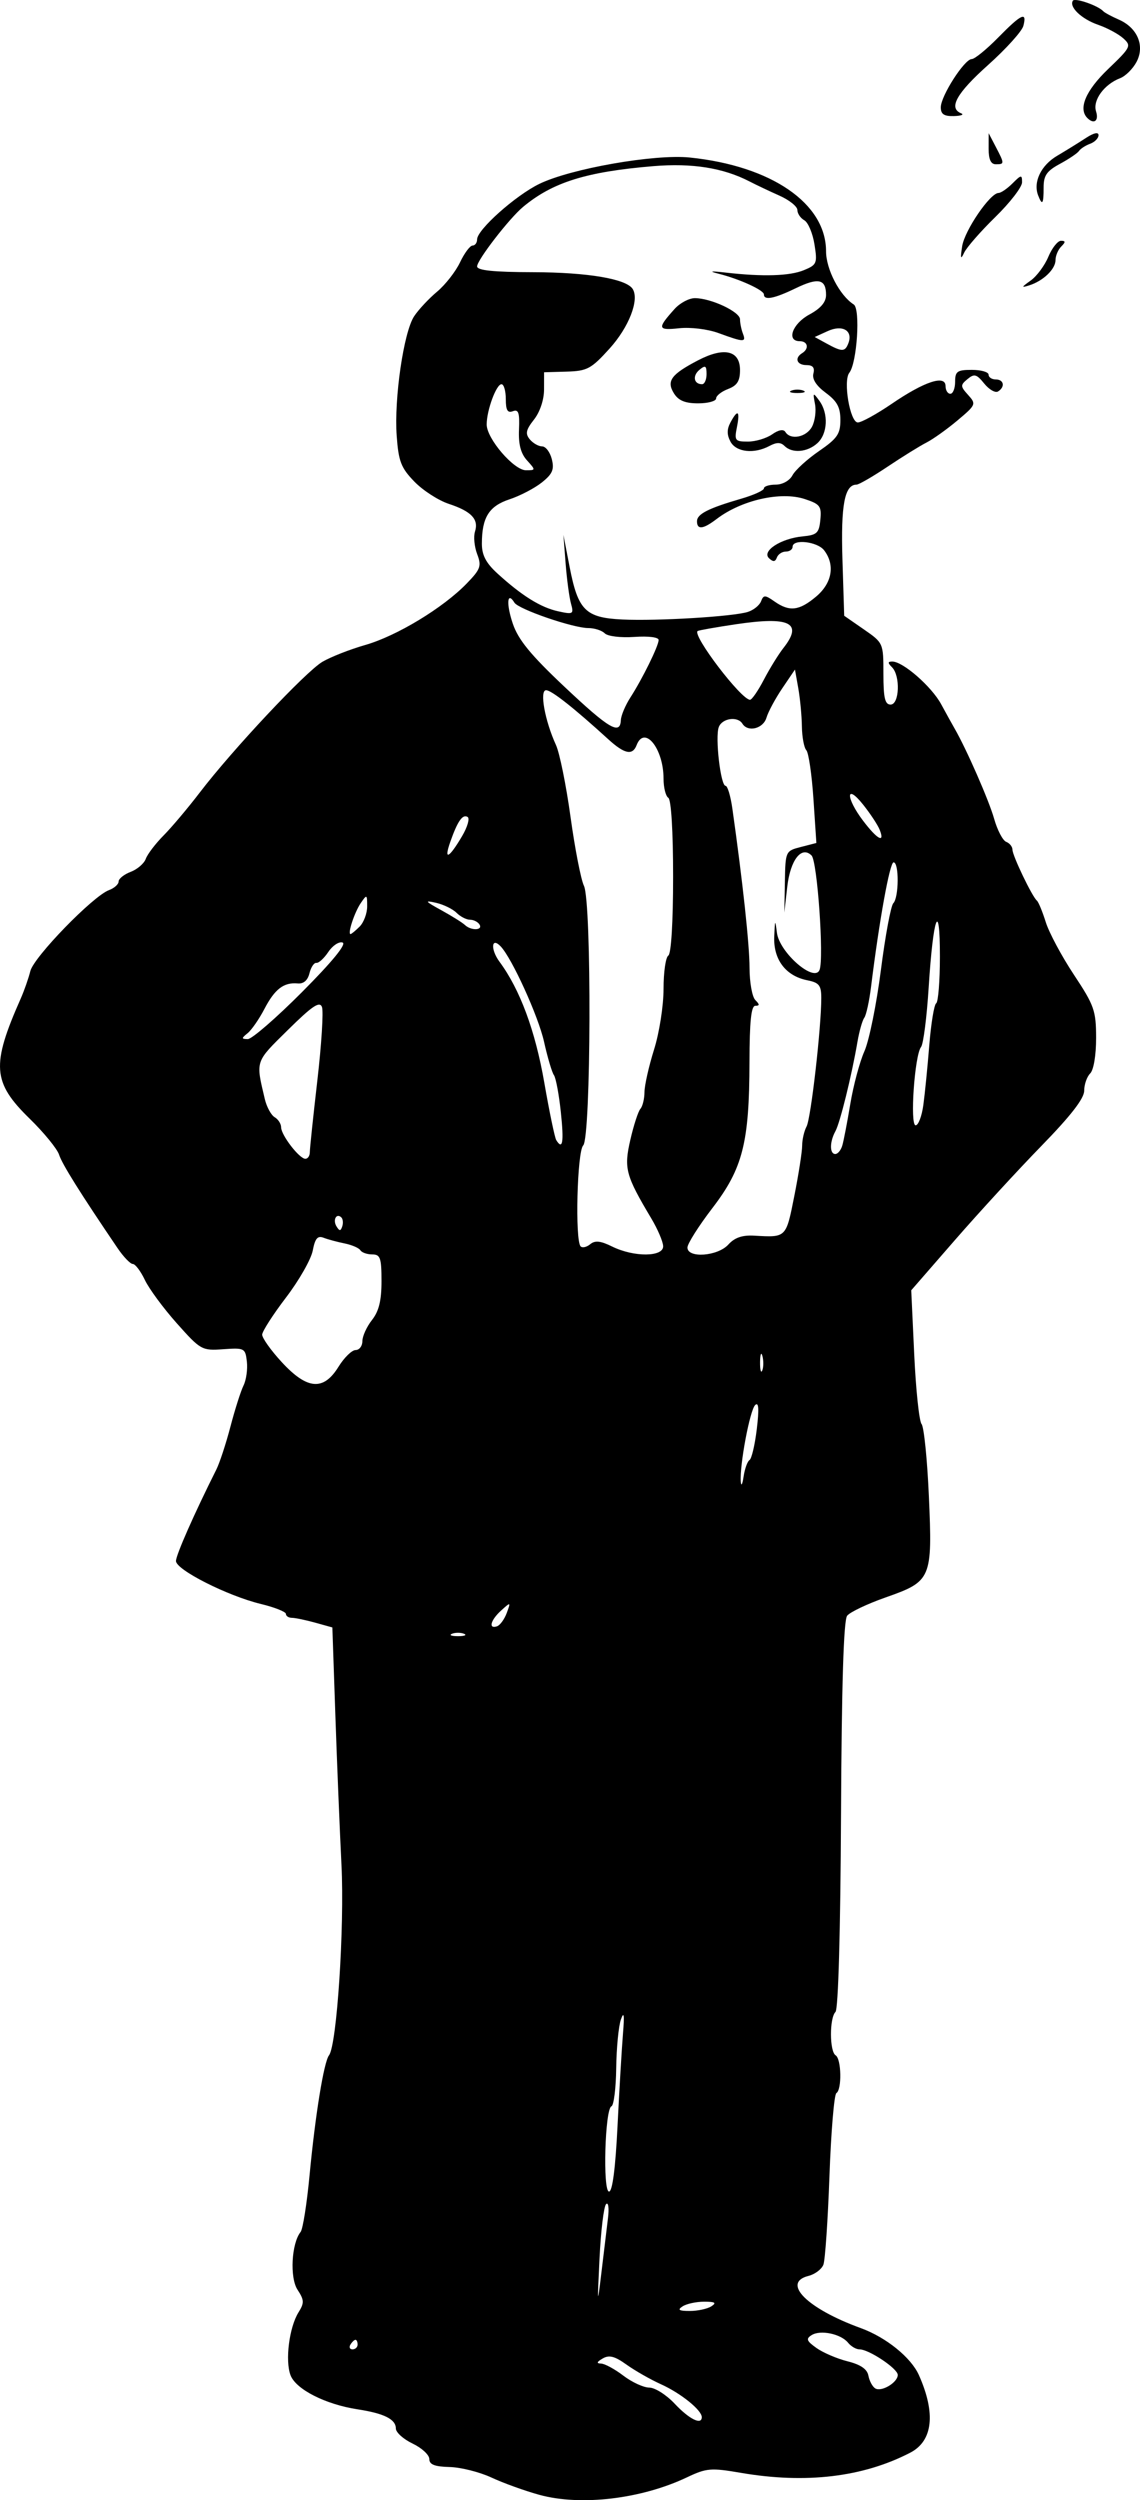 <?xml version="1.0" encoding="UTF-8" standalone="no"?>
<!-- Created with Inkscape (http://www.inkscape.org/) -->

<svg
   xmlns:dc="http://purl.org/dc/elements/1.1/"
   xmlns:cc="http://creativecommons.org/ns#"
   xmlns:rdf="http://www.w3.org/1999/02/22-rdf-syntax-ns#"
   xmlns:svg="http://www.w3.org/2000/svg"
   xmlns="http://www.w3.org/2000/svg"
   xmlns:sodipodi="http://sodipodi.sourceforge.net/DTD/sodipodi-0.dtd"
   xmlns:inkscape="http://www.inkscape.org/namespaces/inkscape"
   width="210mm"
   height="460.438mm"
   viewBox="0 0 210 460.438"
   version="1.1"
   id="svg8"
   inkscape:version="0.92.3 (2405546, 2018-03-11)"
   sodipodi:docname="conservatives.svg">
  <defs
     id="defs2" />
  <sodipodi:namedview
     id="base"
     pagecolor="#ffffff"
     bordercolor="#666666"
     borderopacity="1.0"
     inkscape:pageopacity="0.0"
     inkscape:pageshadow="2"
     inkscape:zoom="0.49497475"
     inkscape:cx="411.73599"
     inkscape:cy="836.38592"
     inkscape:document-units="mm"
     inkscape:current-layer="layer1"
     showgrid="false"
     fit-margin-top="0"
     fit-margin-left="0"
     fit-margin-right="0"
     fit-margin-bottom="0"
     inkscape:window-width="1920"
     inkscape:window-height="1017"
     inkscape:window-x="-8"
     inkscape:window-y="-8"
     inkscape:window-maximized="1" />
  <g
     inkscape:label="Layer 1"
     inkscape:groupmode="layer"
     id="layer1"
     transform="translate(-356.479,945.281)">
    <path
       style="fill:#000000;stroke-width:0.881"
       d="m 455.815,-485.833 c -2.664,-0.733 -6.626,-2.163 -8.805,-3.178 -2.179,-1.015 -5.646,-1.888 -7.705,-1.94 -2.768,-0.07 -3.742,-0.453 -3.742,-1.472 -1.3e-4,-0.758 -1.387,-2.039 -3.082,-2.848 -1.695,-0.808 -3.082,-2.057 -3.082,-2.774 0,-1.701 -2.153,-2.78 -7.044,-3.53 -5.92,-0.908 -11.368,-3.676 -12.357,-6.278 -1.023,-2.692 -0.241,-8.843 1.475,-11.59 1.077,-1.725 1.053,-2.262 -0.186,-4.154 -1.455,-2.221 -1.118,-8.547 0.568,-10.645 0.411,-0.511 1.15,-5.187 1.643,-10.39 1.057,-11.157 2.637,-20.906 3.589,-22.141 1.444,-1.875 2.868,-23.612 2.295,-35.062 -0.319,-6.384 -0.827,-18.835 -1.129,-27.67 l -0.549,-16.063 -3.177,-0.883 c -1.748,-0.485 -3.673,-0.885 -4.278,-0.888 -0.605,-0.003 -1.101,-0.326 -1.101,-0.719 0,-0.393 -2.08,-1.219 -4.623,-1.835 -6.151,-1.492 -15.63,-6.29 -15.63,-7.911 0,-1.102 3.366,-8.727 7.433,-16.836 0.607,-1.211 1.779,-4.777 2.603,-7.925 0.825,-3.148 1.908,-6.551 2.408,-7.562 0.5,-1.011 0.777,-2.992 0.616,-4.403 -0.282,-2.468 -0.445,-2.554 -4.344,-2.276 -3.946,0.281 -4.168,0.157 -8.549,-4.758 -2.474,-2.775 -5.127,-6.372 -5.896,-7.993 -0.769,-1.621 -1.77,-2.947 -2.225,-2.947 -0.455,0 -1.724,-1.322 -2.82,-2.938 -6.842,-10.081 -10.212,-15.464 -10.756,-17.179 -0.342,-1.076 -2.786,-4.07 -5.432,-6.653 -6.844,-6.682 -7.077,-9.824 -1.641,-22.1 0.643,-1.453 1.442,-3.735 1.775,-5.071 0.65,-2.609 11.54,-13.819 14.481,-14.907 0.979,-0.362 1.78,-1.077 1.78,-1.589 0,-0.512 1.001,-1.311 2.224,-1.776 1.223,-0.465 2.475,-1.545 2.782,-2.4 0.307,-0.855 1.783,-2.791 3.279,-4.303 1.497,-1.512 4.502,-5.078 6.678,-7.925 6.041,-7.902 19.481,-22.223 22.57,-24.051 1.514,-0.896 5.08,-2.296 7.925,-3.111 5.791,-1.66 14.315,-6.825 18.657,-11.305 2.568,-2.649 2.772,-3.223 1.935,-5.424 -0.515,-1.354 -0.695,-3.221 -0.401,-4.149 0.721,-2.271 -0.657,-3.726 -4.828,-5.103 -1.915,-0.632 -4.768,-2.476 -6.34,-4.098 -2.455,-2.533 -2.914,-3.718 -3.253,-8.404 -0.499,-6.893 1.287,-19.144 3.214,-22.052 0.808,-1.22 2.71,-3.256 4.226,-4.525 1.516,-1.269 3.417,-3.699 4.224,-5.4 0.807,-1.701 1.845,-3.092 2.307,-3.092 0.462,0 0.839,-0.512 0.839,-1.137 0,-1.773 7.056,-8.068 11.447,-10.212 5.779,-2.822 21.242,-5.534 27.737,-4.864 15.047,1.552 25.096,8.464 25.096,17.26 0,3.323 2.515,8.157 5.1,9.804 1.255,0.799 0.61,10.771 -0.812,12.575 -1.178,1.493 0.133,9.155 1.566,9.155 0.666,0 3.486,-1.553 6.266,-3.451 6.015,-4.106 9.894,-5.38 9.894,-3.249 0,0.779 0.396,1.416 0.881,1.416 0.484,0 0.881,-0.991 0.881,-2.201 0,-1.929 0.382,-2.201 3.082,-2.201 1.695,0 3.082,0.396 3.082,0.881 0,0.484 0.594,0.881 1.321,0.881 1.508,0 1.767,1.381 0.416,2.217 -0.498,0.308 -1.641,-0.35 -2.541,-1.46 -1.413,-1.745 -1.832,-1.857 -3.08,-0.821 -1.334,1.107 -1.325,1.329 0.118,2.924 1.513,1.672 1.451,1.818 -1.959,4.684 -1.936,1.627 -4.511,3.463 -5.722,4.081 -1.211,0.617 -4.429,2.613 -7.151,4.436 -2.722,1.822 -5.302,3.313 -5.732,3.313 -2.195,0 -2.903,3.764 -2.59,13.781 l 0.323,10.368 3.612,2.502 c 3.597,2.492 3.612,2.527 3.612,8.178 0,4.458 0.283,5.675 1.321,5.675 1.631,0 1.834,-5.298 0.264,-6.868 -0.822,-0.822 -0.809,-1.057 0.059,-1.057 1.961,0 7.22,4.595 8.99,7.854 0.942,1.734 2.056,3.748 2.476,4.474 2.184,3.78 6.33,13.238 7.278,16.602 0.594,2.109 1.599,4.033 2.234,4.277 0.635,0.244 1.153,0.896 1.152,1.449 -0.003,1.09 3.626,8.652 4.498,9.372 0.293,0.242 1.028,2.025 1.634,3.962 0.606,1.937 2.938,6.296 5.184,9.686 3.751,5.663 4.083,6.607 4.09,11.623 0.003,3.202 -0.448,5.914 -1.094,6.56 -0.605,0.605 -1.101,2.036 -1.101,3.179 0,1.428 -2.47,4.614 -7.885,10.17 -4.337,4.45 -11.505,12.252 -15.93,17.337 l -8.045,9.246 0.551,11.834 c 0.303,6.509 0.912,12.269 1.353,12.8 0.441,0.531 1.046,6.499 1.344,13.261 0.672,15.247 0.481,15.696 -7.931,18.654 -3.39,1.192 -6.596,2.714 -7.123,3.383 -0.65,0.823 -1.014,12.665 -1.128,36.666 -0.102,21.46 -0.505,35.787 -1.022,36.303 -1.122,1.122 -1.101,7.288 0.027,7.986 1.067,0.66 1.18,6.315 0.139,6.959 -0.408,0.252 -0.981,7.122 -1.274,15.267 -0.293,8.145 -0.795,15.494 -1.116,16.331 -0.321,0.837 -1.552,1.766 -2.736,2.063 -5.032,1.263 -0.265,6.028 9.624,9.619 4.651,1.689 9.259,5.414 10.703,8.651 3.142,7.045 2.58,12.122 -1.579,14.282 -8.692,4.513 -19.246,5.772 -31.202,3.722 -5.533,-0.949 -6.346,-0.882 -9.922,0.818 -8.435,4.008 -19.588,5.329 -27.23,3.227 z m 29.939,-14.305 c 0,-1.288 -3.863,-4.402 -7.496,-6.043 -1.943,-0.878 -4.81,-2.51 -6.371,-3.628 -2.178,-1.559 -3.199,-1.822 -4.391,-1.127 -1.092,0.636 -1.186,0.913 -0.316,0.931 0.681,0.013 2.536,1.017 4.124,2.228 1.587,1.211 3.739,2.201 4.781,2.201 1.042,0 3.149,1.336 4.682,2.97 2.676,2.852 4.988,3.995 4.988,2.467 z m 36.102,-7.778 c 0,-1.16 -5.312,-4.703 -7.051,-4.703 -0.616,0 -1.56,-0.547 -2.097,-1.215 -1.313,-1.632 -5.084,-2.427 -6.708,-1.415 -1.098,0.684 -0.952,1.076 0.888,2.385 1.211,0.861 3.783,1.962 5.716,2.446 2.417,0.606 3.617,1.43 3.844,2.642 0.181,0.969 0.744,2.022 1.25,2.341 1.145,0.721 4.16,-1.077 4.16,-2.481 z m -99.502,-5.584 c 0,-0.484 -0.175,-0.881 -0.388,-0.881 -0.214,0 -0.633,0.396 -0.933,0.881 -0.299,0.484 -0.124,0.881 0.388,0.881 0.513,0 0.932,-0.396 0.932,-0.881 z m 65.16,-7.044 c 1.013,-0.655 0.706,-0.854 -1.321,-0.854 -1.453,0 -3.236,0.384 -3.962,0.854 -1.013,0.655 -0.706,0.854 1.321,0.854 1.453,0 3.236,-0.384 3.962,-0.854 z m -19.045,-16.177 c 0.233,-1.913 0.082,-3.072 -0.345,-2.642 -0.418,0.422 -0.961,4.928 -1.208,10.013 -0.418,8.618 -0.394,8.798 0.345,2.642 0.436,-3.632 0.979,-8.138 1.207,-10.013 z m 1.767,-17.064 c 0.33,-6.659 0.781,-14.287 1.001,-16.95 0.289,-3.488 0.183,-4.227 -0.378,-2.642 -0.429,1.211 -0.819,5.239 -0.867,8.952 -0.048,3.713 -0.443,6.883 -0.878,7.044 -1.197,0.444 -1.629,15.703 -0.444,15.703 0.626,-6e-5 1.178,-4.268 1.567,-12.108 z m -28.29,-90.619 c -0.605,-0.244 -1.596,-0.244 -2.201,0 -0.605,0.244 -0.11,0.444 1.101,0.444 1.211,0 1.706,-0.2 1.101,-0.444 z m 7.874,-3.811 c 0.765,-2.068 0.748,-2.076 -1.017,-0.479 -1.953,1.767 -2.404,3.462 -0.778,2.92 0.559,-0.186 1.367,-1.285 1.794,-2.441 z m 44.729,-28.183 c 0.391,-0.244 0.995,-2.821 1.342,-5.726 0.441,-3.698 0.351,-5.019 -0.3,-4.403 -0.969,0.917 -2.873,11.023 -2.654,14.089 0.069,0.969 0.3,0.574 0.513,-0.878 0.213,-1.451 0.708,-2.838 1.1,-3.082 z m -75.717,-17.174 c 1.048,-1.695 2.467,-3.082 3.154,-3.082 0.687,0 1.249,-0.739 1.249,-1.642 0,-0.903 0.792,-2.65 1.761,-3.881 1.284,-1.633 1.761,-3.572 1.761,-7.163 0,-4.287 -0.221,-4.924 -1.709,-4.924 -0.94,0 -1.922,-0.345 -2.183,-0.767 -0.261,-0.422 -1.572,-0.988 -2.914,-1.259 -1.342,-0.271 -3.085,-0.742 -3.873,-1.047 -1.095,-0.424 -1.563,0.132 -1.986,2.36 -0.304,1.603 -2.518,5.49 -4.919,8.638 -2.401,3.148 -4.38,6.228 -4.398,6.844 -0.017,0.616 1.603,2.895 3.602,5.063 4.688,5.086 7.69,5.333 10.454,0.861 z m 78.098,-1.964 c -0.223,-0.857 -0.421,-0.369 -0.439,1.084 -0.017,1.453 0.165,2.154 0.406,1.558 0.241,-0.596 0.256,-1.785 0.033,-2.642 z m -18.292,-20.269 c -0.039,-0.848 -1.016,-3.126 -2.17,-5.063 -4.751,-7.971 -5.085,-9.223 -3.874,-14.505 0.614,-2.677 1.448,-5.244 1.855,-5.704 0.406,-0.46 0.744,-1.847 0.75,-3.082 0.007,-1.235 0.799,-4.757 1.761,-7.827 0.976,-3.115 1.75,-8.054 1.75,-11.175 0,-3.076 0.396,-5.838 0.881,-6.137 0.527,-0.326 0.881,-6.156 0.881,-14.529 0,-8.373 -0.353,-14.203 -0.881,-14.529 -0.484,-0.299 -0.881,-1.889 -0.881,-3.533 0,-5.549 -3.522,-9.914 -4.965,-6.153 -0.744,1.938 -2.235,1.624 -5.223,-1.101 -6.346,-5.786 -10.456,-9.026 -11.45,-9.026 -1.24,0 -0.225,5.615 1.822,10.089 0.674,1.473 1.882,7.434 2.683,13.245 0.801,5.812 1.913,11.523 2.471,12.691 1.44,3.017 1.312,46.359 -0.14,47.812 -1.113,1.113 -1.526,17.533 -0.468,18.592 0.319,0.319 1.112,0.137 1.763,-0.403 0.884,-0.734 1.907,-0.626 4.043,0.428 4.035,1.989 9.487,1.936 9.393,-0.091 z m 12.01,-0.278 c 1.157,-1.278 2.57,-1.765 4.759,-1.638 5.949,0.345 5.855,0.438 7.397,-7.33 0.793,-3.995 1.442,-8.161 1.441,-9.258 -3.6e-4,-1.096 0.366,-2.681 0.814,-3.522 0.798,-1.496 2.711,-18.206 2.708,-23.653 -9e-4,-2.337 -0.39,-2.829 -2.576,-3.267 -3.969,-0.794 -6.256,-3.804 -6.09,-8.016 0.126,-3.201 0.178,-3.279 0.494,-0.746 0.456,3.655 6.921,9.283 7.858,6.84 0.833,-2.17 -0.416,-19.997 -1.475,-21.056 -1.845,-1.845 -3.915,0.815 -4.476,5.752 l -0.541,4.753 0.101,-5.671 c 0.1,-5.625 0.123,-5.677 2.951,-6.406 l 2.851,-0.735 -0.542,-8.123 c -0.298,-4.468 -0.887,-8.499 -1.31,-8.959 -0.422,-0.46 -0.791,-2.441 -0.818,-4.403 -0.027,-1.961 -0.326,-5.116 -0.663,-7.01 l -0.612,-3.444 -2.331,3.444 c -1.282,1.894 -2.596,4.335 -2.919,5.425 -0.601,2.026 -3.426,2.728 -4.431,1.101 -0.876,-1.418 -3.723,-1.012 -4.35,0.619 -0.704,1.835 0.333,10.828 1.249,10.828 0.363,0 0.926,1.882 1.251,4.183 1.912,13.511 3.156,25.049 3.163,29.322 0.003,2.688 0.483,5.363 1.064,5.944 0.822,0.822 0.822,1.057 0,1.057 -0.761,0 -1.062,2.896 -1.075,10.346 -0.027,14.862 -1.23,19.601 -6.832,26.909 -2.528,3.298 -4.597,6.567 -4.597,7.264 0,2.022 5.577,1.615 7.537,-0.55 z m -71.284,-4.987 c -0.895,-0.895 -1.634,0.452 -0.899,1.641 0.555,0.898 0.762,0.898 1.06,0.003 0.204,-0.612 0.131,-1.352 -0.161,-1.644 z m -5.815,-12.003 c 0,-0.659 0.627,-6.629 1.393,-13.267 0.766,-6.638 1.147,-12.709 0.846,-13.492 -0.429,-1.117 -1.783,-0.204 -6.289,4.241 -6.065,5.982 -5.924,5.559 -4.24,12.709 0.342,1.453 1.159,2.958 1.814,3.346 0.656,0.387 1.192,1.225 1.192,1.862 0,1.439 3.358,5.799 4.467,5.799 0.449,0 0.817,-0.539 0.817,-1.198 z m 98.083,-1.223 c 0.254,-0.848 0.922,-4.315 1.486,-7.705 0.563,-3.39 1.732,-7.749 2.597,-9.686 0.865,-1.937 2.232,-8.673 3.037,-14.969 0.805,-6.296 1.833,-11.824 2.284,-12.284 1.039,-1.06 1.082,-7.529 0.05,-7.529 -0.701,0 -2.63,10.645 -4.147,22.894 -0.33,2.664 -0.892,5.239 -1.249,5.724 -0.357,0.484 -0.92,2.466 -1.252,4.403 -1.076,6.285 -3.209,14.931 -4.07,16.498 -1.072,1.952 -1.082,4.195 -0.02,4.195 0.452,0 1.029,-0.693 1.283,-1.541 z m -51.839,-6.164 c -0.346,-3.269 -0.92,-6.34 -1.276,-6.824 -0.355,-0.484 -1.177,-3.258 -1.825,-6.164 -1.049,-4.7 -5.903,-15.364 -7.99,-17.552 -1.719,-1.803 -1.893,0.56 -0.208,2.838 3.774,5.104 6.583,12.683 8.248,22.25 0.937,5.382 1.927,10.148 2.201,10.59 1.189,1.923 1.438,0.415 0.85,-5.138 z m 66.776,-1.321 c 0.281,-2.058 0.774,-7.02 1.096,-11.026 0.322,-4.006 0.893,-7.474 1.269,-7.706 0.376,-0.232 0.685,-4.087 0.687,-8.566 0.003,-10.837 -1.246,-7.464 -2.065,5.575 -0.348,5.531 -0.98,10.493 -1.405,11.027 -1.19,1.496 -2.088,14.438 -1.002,14.438 0.5,0 1.139,-1.684 1.42,-3.742 z m -114.447,-20.807 c 5.533,-5.553 8.233,-8.849 7.468,-9.112 -0.659,-0.227 -1.842,0.55 -2.629,1.728 -0.787,1.177 -1.777,2.084 -2.201,2.016 -0.424,-0.069 -0.997,0.79 -1.273,1.909 -0.324,1.315 -1.089,1.979 -2.165,1.88 -2.576,-0.237 -4.223,1.024 -6.138,4.7 -0.968,1.858 -2.355,3.86 -3.082,4.45 -1.175,0.953 -1.173,1.076 0.017,1.101 0.736,0.017 5.237,-3.887 10.004,-8.671 z m 10.609,-12.056 c 0.761,-0.761 1.384,-2.434 1.384,-3.718 0,-2.229 -0.053,-2.256 -1.184,-0.598 -1.15,1.687 -2.472,5.699 -1.878,5.699 0.162,0 0.918,-0.623 1.679,-1.384 z m 22.077,-0.377 c -0.299,-0.484 -1.087,-0.881 -1.75,-0.881 -0.663,0 -1.781,-0.575 -2.483,-1.277 -0.703,-0.703 -2.415,-1.534 -3.805,-1.847 -2.158,-0.486 -2.013,-0.286 0.994,1.367 1.937,1.065 3.899,2.293 4.359,2.727 1.142,1.079 3.362,1.004 2.686,-0.09 z m -3.215,-16.263 c 0.993,-1.683 1.457,-3.276 1.03,-3.539 -0.928,-0.573 -1.855,0.758 -3.202,4.597 -1.231,3.507 -0.235,3.023 2.172,-1.058 z m 76.932,-1.184 c -0.348,-0.878 -1.717,-2.958 -3.044,-4.623 -3.226,-4.047 -3.235,-1.287 -0.01,2.964 2.61,3.44 4.073,4.235 3.054,1.659 z m -47.677,-20.197 c 0.035,-0.848 0.829,-2.73 1.764,-4.183 2.224,-3.457 5.172,-9.451 5.197,-10.567 0.01,-0.514 -1.848,-0.751 -4.469,-0.57 -2.525,0.175 -4.913,-0.114 -5.46,-0.66 -0.534,-0.534 -1.895,-0.971 -3.024,-0.971 -2.805,0 -12.86,-3.456 -13.616,-4.681 -1.349,-2.183 -1.53,0.233 -0.292,3.883 1,2.945 3.281,5.733 9.475,11.574 8.23,7.762 10.307,8.992 10.424,6.174 z m 26.347,-7.452 c 1.063,-2.04 2.688,-4.669 3.611,-5.842 3.643,-4.631 1.177,-5.843 -8.839,-4.347 -3.66,0.547 -6.799,1.103 -6.975,1.236 -1.027,0.775 8.032,12.662 9.65,12.662 0.34,0 1.489,-1.669 2.553,-3.71 z m -2.938,-12.478 c 1.045,-0.335 2.132,-1.213 2.415,-1.951 0.459,-1.197 0.727,-1.194 2.479,0.034 2.759,1.932 4.548,1.721 7.668,-0.904 2.944,-2.478 3.526,-5.816 1.483,-8.507 -1.239,-1.633 -5.819,-2.152 -5.819,-0.66 0,0.484 -0.561,0.881 -1.247,0.881 -0.686,0 -1.429,0.495 -1.651,1.101 -0.295,0.805 -0.682,0.84 -1.439,0.131 -1.405,-1.315 2.174,-3.645 6.188,-4.028 2.641,-0.252 3.025,-0.612 3.262,-3.063 0.242,-2.491 -0.053,-2.884 -2.865,-3.812 -4.41,-1.455 -11.663,0.183 -16.235,3.668 -2.494,1.901 -3.624,2.032 -3.624,0.421 0,-1.333 2.077,-2.392 8.145,-4.154 2.3,-0.668 4.183,-1.524 4.183,-1.903 0,-0.379 0.977,-0.688 2.17,-0.688 1.255,0 2.56,-0.729 3.095,-1.728 0.509,-0.95 2.702,-2.951 4.874,-4.445 3.38,-2.325 3.949,-3.152 3.949,-5.73 0,-2.339 -0.602,-3.458 -2.691,-5.003 -1.748,-1.292 -2.549,-2.536 -2.284,-3.549 0.285,-1.089 -0.099,-1.559 -1.271,-1.559 -1.789,0 -2.26,-1.298 -0.798,-2.201 1.331,-0.823 1.055,-2.201 -0.44,-2.201 -2.519,0 -1.362,-3.222 1.761,-4.905 2.094,-1.128 3.082,-2.284 3.082,-3.609 0,-2.941 -1.42,-3.256 -5.585,-1.239 -3.967,1.921 -5.862,2.289 -5.862,1.14 0,-0.792 -4.5,-2.844 -8.365,-3.814 -1.86,-0.467 -1.47,-0.529 1.321,-0.209 6.867,0.787 11.802,0.634 14.418,-0.447 2.381,-0.984 2.496,-1.266 1.937,-4.758 -0.326,-2.042 -1.168,-4.034 -1.87,-4.427 -0.702,-0.393 -1.277,-1.244 -1.277,-1.891 0,-0.647 -1.486,-1.838 -3.302,-2.646 -1.816,-0.808 -4.293,-1.982 -5.503,-2.608 -4.844,-2.507 -10.577,-3.42 -17.731,-2.823 -12.362,1.031 -18.544,2.966 -24.003,7.512 -2.541,2.116 -8.458,9.777 -8.458,10.951 0,0.737 3.003,1.047 10.346,1.066 10.044,0.027 17.167,1.233 18.321,3.101 1.245,2.015 -0.711,7.037 -4.275,10.974 -3.377,3.731 -4.113,4.125 -7.889,4.234 l -4.165,0.12 -0.007,3.183 c -0.003,1.892 -0.754,4.135 -1.852,5.531 -1.487,1.891 -1.638,2.599 -0.773,3.641 0.591,0.712 1.612,1.294 2.27,1.294 0.658,0 1.462,1.059 1.787,2.354 0.478,1.905 0.126,2.724 -1.843,4.294 -1.339,1.067 -4.013,2.462 -5.943,3.099 -3.797,1.253 -5.098,3.344 -5.098,8.189 0,2.094 0.76,3.546 2.862,5.466 4.475,4.087 7.96,6.26 11.17,6.965 2.795,0.614 2.924,0.536 2.38,-1.43 -0.316,-1.144 -0.759,-4.457 -0.984,-7.363 l -0.409,-5.283 1.149,5.931 c 1.543,7.968 2.913,9.334 9.69,9.659 6.432,0.309 20.473,-0.54 23.152,-1.399 z m -3.221,-31.362 c -0.67,-1.251 -0.67,-2.271 0,-3.522 1.346,-2.514 1.8,-2.177 1.189,0.881 -0.49,2.45 -0.343,2.642 2.027,2.642 1.406,0 3.41,-0.599 4.455,-1.33 1.202,-0.842 2.101,-1.004 2.449,-0.44 0.953,1.543 3.865,0.967 4.902,-0.97 0.547,-1.023 0.797,-2.897 0.554,-4.166 -0.415,-2.169 -0.367,-2.205 0.797,-0.614 1.722,2.356 1.545,6.088 -0.373,7.824 -1.847,1.671 -4.639,1.9 -6.044,0.495 -0.696,-0.696 -1.46,-0.696 -2.76,0 -2.849,1.525 -6.149,1.159 -7.197,-0.799 z m -10.405,-8.874 c -1.425,-2.281 -0.535,-3.502 4.443,-6.097 4.803,-2.504 7.723,-1.822 7.723,1.802 0,2.013 -0.527,2.847 -2.201,3.484 -1.211,0.46 -2.201,1.243 -2.201,1.739 0,0.496 -1.49,0.902 -3.31,0.902 -2.398,0 -3.625,-0.504 -4.453,-1.83 z m 6.003,-3.561 c 0,-1.555 -0.22,-1.686 -1.311,-0.781 -1.325,1.1 -1.043,2.65 0.483,2.65 0.456,0 0.829,-0.841 0.829,-1.869 z m 15.63,3.047 c 0.605,-0.244 1.596,-0.244 2.201,0 0.605,0.244 0.11,0.444 -1.101,0.444 -1.211,0 -1.706,-0.2 -1.101,-0.444 z m -13.428,-10.597 c -1.989,-0.728 -5.145,-1.114 -7.249,-0.888 -3.989,0.429 -4.078,0.044 -0.832,-3.562 0.981,-1.09 2.657,-1.981 3.724,-1.981 2.965,0 8.319,2.511 8.319,3.902 0,0.68 0.241,1.864 0.534,2.63 0.625,1.629 0.206,1.62 -4.497,-0.101 z m -35.274,23.45 c -1.158,-1.279 -1.596,-2.967 -1.478,-5.688 0.134,-3.092 -0.093,-3.769 -1.132,-3.37 -0.975,0.374 -1.3,-0.186 -1.3,-2.237 0,-1.505 -0.357,-2.736 -0.794,-2.736 -0.958,0 -2.728,4.811 -2.728,7.415 0,2.607 5.005,8.434 7.245,8.434 1.797,0 1.801,-0.036 0.187,-1.819 z m 59.194,-21.575 c 0.893,-2.326 -1.076,-3.483 -3.808,-2.238 l -2.391,1.089 2.147,1.178 c 2.894,1.588 3.433,1.584 4.052,-0.03 z m 33.582,-11.544 c 1.115,-0.792 2.581,-2.765 3.257,-4.384 0.677,-1.619 1.726,-2.944 2.332,-2.944 0.857,0 0.867,0.235 0.045,1.057 -0.581,0.581 -1.057,1.708 -1.057,2.505 0,1.66 -2.268,3.839 -4.843,4.651 -1.505,0.475 -1.466,0.346 0.266,-0.884 z m -12.621,-6.316 c 0.456,-2.929 5.161,-9.818 6.706,-9.818 0.444,0 1.599,-0.793 2.568,-1.761 1.619,-1.619 1.761,-1.634 1.761,-0.19 0,0.864 -2.216,3.737 -4.924,6.384 -2.708,2.647 -5.295,5.605 -5.747,6.574 -0.634,1.356 -0.717,1.083 -0.363,-1.188 z m 13.994,-9.38 c -0.942,-2.456 0.534,-5.531 3.495,-7.277 1.619,-0.955 3.999,-2.428 5.289,-3.274 1.457,-0.954 2.345,-1.154 2.345,-0.527 0,0.555 -0.693,1.265 -1.541,1.578 -0.848,0.313 -1.771,0.908 -2.052,1.324 -0.281,0.415 -1.866,1.487 -3.522,2.382 -2.44,1.318 -3.009,2.147 -3.002,4.372 0.01,3.04 -0.251,3.406 -1.012,1.423 z m -9.118,-8.583 0.007,-2.862 1.315,2.522 c 1.624,3.113 1.624,3.201 -0.007,3.201 -0.904,0 -1.319,-0.903 -1.315,-2.862 z m 18.192,-5.65 c -1.722,-1.722 -0.308,-5.063 3.813,-9.014 4.196,-4.023 4.326,-4.286 2.805,-5.663 -0.878,-0.794 -2.957,-1.915 -4.62,-2.49 -3.064,-1.06 -5.396,-3.272 -4.676,-4.437 0.367,-0.594 4.635,0.879 5.614,1.938 0.242,0.262 1.536,0.958 2.875,1.546 3.433,1.509 4.816,4.847 3.232,7.806 -0.675,1.261 -2.028,2.599 -3.007,2.973 -2.942,1.126 -5.086,4.072 -4.441,6.103 0.555,1.75 -0.366,2.465 -1.594,1.237 z m -27.003,-1.976 c 0,-2.085 4.36,-8.884 5.697,-8.884 0.54,0 2.731,-1.783 4.87,-3.962 4.293,-4.375 5.355,-4.867 4.646,-2.154 -0.26,0.995 -3.195,4.245 -6.522,7.224 -5.795,5.189 -7.318,7.92 -4.948,8.876 0.605,0.244 0.01,0.475 -1.321,0.514 -1.821,0.052 -2.422,-0.348 -2.422,-1.613 z"
       id="path305"
       inkscape:connector-curvature="0" />
  </g>
</svg>
